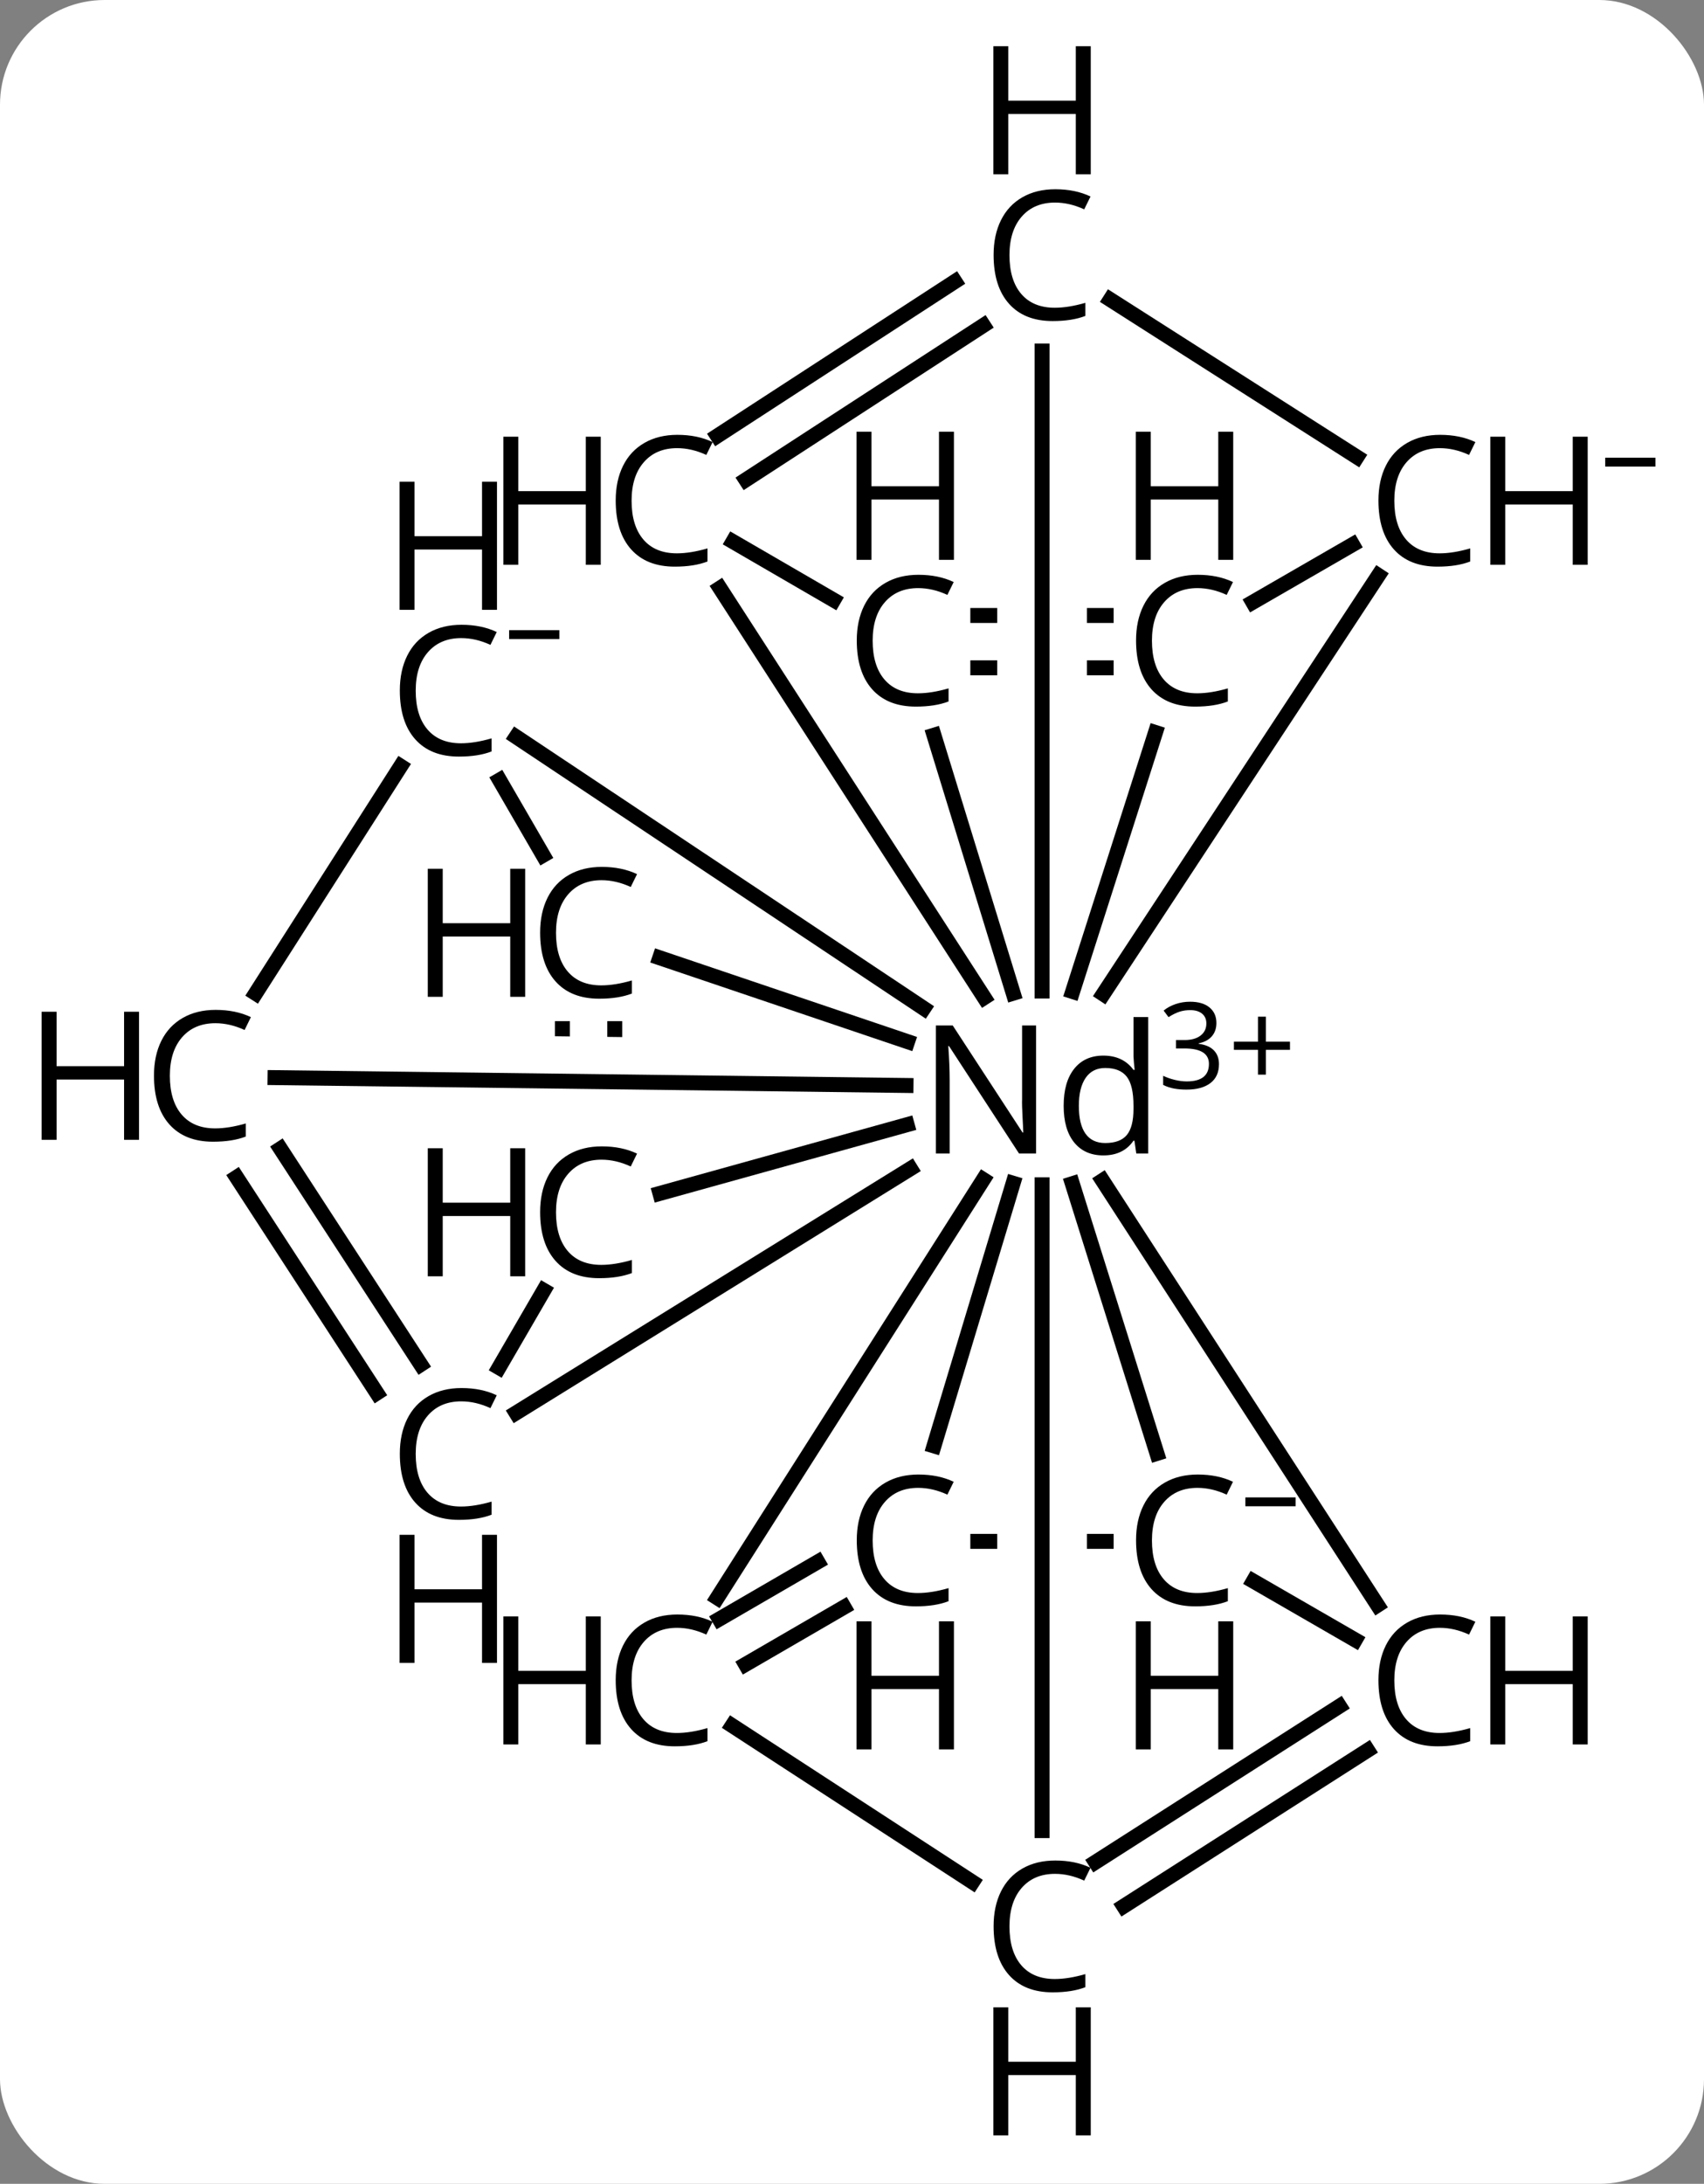 <svg width="114" viewBox="0 0 114 146" style="fill-opacity:1; color-rendering:auto; color-interpolation:auto; text-rendering:auto; stroke:black; stroke-linecap:square; stroke-miterlimit:10; shape-rendering:auto; stroke-opacity:1; fill:black; stroke-dasharray:none; font-weight:normal; stroke-width:1; font-family:'Open Sans'; font-style:normal; stroke-linejoin:miter; font-size:12; stroke-dashoffset:0; image-rendering:auto;" height="146" class="cas-substance-image" xmlns:xlink="http://www.w3.org/1999/xlink" xmlns="http://www.w3.org/2000/svg"><rect x="0" y="0" width="114" height="146" fill="#808080" stroke="none"/><svg class="cas-substance-single-component"><rect y="0" x="0" width="114" stroke="none" ry="7" rx="7" height="146" fill="white" class="cas-substance-group"/><svg y="0" x="0" width="114" viewBox="0 0 114 146" style="fill:black;" height="146" class="cas-substance-single-component-image"><svg><g><clipPath id="clipPath_76c4be09648949d2b117fdcef817e9621" clipPathUnits="userSpaceOnUse"><path d="M-462.189 -409.103 L-462.189 -369.103 L-452.285 -369.103 L-452.285 -409.103 ZM-446.285 -409.103 L-446.285 -369.103 L-436.004 -369.103 L-436.004 -409.103 Z"/></clipPath><clipPath id="clipPath_76c4be09648949d2b117fdcef817e9622" clipPathUnits="userSpaceOnUse"><path d="M-499.623 -373.326 L-499.623 -362.943 L-499.623 -362.943 L-459.623 -362.446 L-459.623 -362.446 L-459.623 -373.326 ZM-499.623 -356.942 L-499.623 -347.14 L-459.623 -347.14 L-459.623 -356.446 L-459.623 -356.446 L-499.623 -356.942 Z"/></clipPath><clipPath id="clipPath_76c4be09648949d2b117fdcef817e9623" clipPathUnits="userSpaceOnUse"><path d="M-462.189 -348.951 L-462.189 -308.951 L-452.285 -308.951 L-452.285 -348.951 ZM-446.285 -348.951 L-446.285 -308.951 L-436.004 -308.951 L-436.004 -348.951 Z"/></clipPath><g transform="translate(519,432)" style="text-rendering:geometricPrecision; color-rendering:optimizeQuality; color-interpolation:linearRGB; stroke-linecap:butt; image-rendering:optimizeQuality;"><line y2="-382.848" y1="-365.599" x2="-456.516" x1="-451.216" style="fill:none;"/><line y2="-392.683" y1="-365.307" x2="-470.835" x1="-453.153" style="fill:none;"/><line y2="-383.028" y1="-365.711" x2="-441.698" x1="-447.239" style="fill:none;"/><line y2="-393.528" y1="-365.543" x2="-426.783" x1="-445.19" style="fill:none;"/><line y2="-387.353" y1="-387.353" x2="-444.996" x1="-453.584" style="fill:none; clip-path:url(#clipPath_76c4be09648949d2b117fdcef817e9621);"/><line y2="-390.853" y1="-390.853" x2="-444.996" x1="-453.584" style="fill:none; clip-path:url(#clipPath_76c4be09648949d2b117fdcef817e9621);"/><line y2="-408.535" y1="-365.745" x2="-449.285" x1="-449.285" style="fill:none;"/><line y2="-325.177" y1="-353.14" x2="-471.013" x1="-453.217" style="fill:none;"/><line y2="-335.334" y1="-352.893" x2="-456.515" x1="-451.222" style="fill:none;"/><line y2="-334.831" y1="-352.865" x2="-441.599" x1="-447.26" style="fill:none;"/><line y2="-382.739" y1="-364.587" x2="-484.469" x1="-457.201" style="fill:none;"/><line y2="-337.541" y1="-353.87" x2="-484.473" x1="-458.087" style="fill:none;"/><line y2="-352.216" y1="-356.81" x2="-474.85" x1="-458.314" style="fill:none;"/><line y2="-367.966" y1="-362.36" x2="-474.863" x1="-458.281" style="fill:none;"/><line y2="-363.232" y1="-357.359" x2="-477.873" x1="-477.873" style="fill:none; clip-path:url(#clipPath_76c4be09648949d2b117fdcef817e9622);"/><line y2="-363.232" y1="-357.359" x2="-481.373" x1="-481.373" style="fill:none; clip-path:url(#clipPath_76c4be09648949d2b117fdcef817e9622);"/><line y2="-359.955" y1="-359.431" x2="-500.602" x1="-458.387" style="fill:none;"/><line y2="-324.688" y1="-353.077" x2="-426.84" x1="-445.24" style="fill:none;"/><line y2="-328.951" y1="-328.951" x2="-444.996" x1="-453.584" style="fill:none; clip-path:url(#clipPath_76c4be09648949d2b117fdcef817e9623);"/><line y2="-309.615" y1="-352.791" x2="-449.285" x1="-449.285" style="fill:none;"/><line y2="-395.79" y1="-391.882" x2="-469.964" x1="-463.228" style="fill:none;"/><line y2="-410.244" y1="-399.923" x2="-453.21" x1="-469.102" style="fill:none;"/><line y2="-413.179" y1="-402.858" x2="-455.116" x1="-471.008" style="fill:none;"/><line y2="-395.59" y1="-391.74" x2="-428.513" x1="-435.185" style="fill:none;"/><line y2="-411.971" y1="-401.445" x2="-444.724" x1="-428.218" style="fill:none;"/><line y2="-324.552" y1="-320.729" x2="-462.533" x1="-469.122" style="fill:none;"/><line y2="-327.58" y1="-323.757" x2="-464.289" x1="-470.878" style="fill:none;"/><line y2="-306.175" y1="-316.633" x2="-453.94" x1="-470.015" style="fill:none;"/><line y2="-322.361" y1="-326.293" x2="-428.334" x1="-435.149" style="fill:none;"/><line y2="-374.822" y1="-379.849" x2="-482.666" x1="-485.58" style="fill:none;"/><line y2="-365.588" y1="-380.775" x2="-501.897" x1="-492.195" style="fill:none;"/><line y2="-345.73" y1="-340.57" x2="-482.621" x1="-485.618" style="fill:none;"/><line y2="-355.202" y1="-340.777" x2="-500.237" x1="-490.853" style="fill:none;"/><line y2="-353.293" y1="-338.868" x2="-503.171" x1="-493.787" style="fill:none;"/><line y2="-307.509" y1="-317.935" x2="-445.707" x1="-429.386" style="fill:none;"/><line y2="-304.559" y1="-314.986" x2="-443.823" x1="-427.502" style="fill:none;"/><path style="stroke-linecap:square; stroke:none;" d="M-449.684 -354.88 L-450.824 -354.88 L-455.512 -362.068 L-455.559 -362.068 Q-455.465 -360.802 -455.465 -359.755 L-455.465 -354.88 L-456.387 -354.88 L-456.387 -363.443 L-455.262 -363.443 L-450.59 -356.286 L-450.543 -356.286 Q-450.543 -356.443 -450.59 -357.302 Q-450.637 -358.161 -450.621 -358.536 L-450.621 -363.443 L-449.684 -363.443 L-449.684 -354.88 ZM-443.106 -355.74 L-443.168 -355.74 Q-443.84 -354.755 -445.184 -354.755 Q-446.434 -354.755 -447.137 -355.622 Q-447.84 -356.49 -447.84 -358.068 Q-447.84 -359.661 -447.137 -360.544 Q-446.434 -361.427 -445.184 -361.427 Q-443.871 -361.427 -443.168 -360.474 L-443.09 -360.474 L-443.137 -360.927 L-443.168 -361.38 L-443.168 -364.005 L-442.184 -364.005 L-442.184 -354.88 L-442.981 -354.88 L-443.106 -355.74 ZM-445.059 -355.583 Q-444.059 -355.583 -443.613 -356.122 Q-443.168 -356.661 -443.168 -357.865 L-443.168 -358.068 Q-443.168 -359.443 -443.621 -360.021 Q-444.074 -360.599 -445.059 -360.599 Q-445.918 -360.599 -446.371 -359.935 Q-446.824 -359.271 -446.824 -358.068 Q-446.824 -356.833 -446.379 -356.208 Q-445.934 -355.583 -445.059 -355.583 Z"/><path style="stroke-linecap:square; stroke:none;" d="M-437.621 -363.608 Q-437.621 -363.062 -437.934 -362.71 Q-438.246 -362.358 -438.809 -362.249 L-438.809 -362.218 Q-438.121 -362.124 -437.785 -361.772 Q-437.449 -361.421 -437.449 -360.858 Q-437.449 -360.03 -438.019 -359.593 Q-438.59 -359.155 -439.621 -359.155 Q-440.074 -359.155 -440.457 -359.226 Q-440.84 -359.296 -441.184 -359.468 L-441.184 -360.077 Q-440.824 -359.905 -440.402 -359.804 Q-439.981 -359.702 -439.606 -359.702 Q-438.121 -359.702 -438.121 -360.874 Q-438.121 -361.905 -439.762 -361.905 L-440.324 -361.905 L-440.324 -362.468 L-439.746 -362.468 Q-439.074 -362.468 -438.684 -362.765 Q-438.293 -363.062 -438.293 -363.577 Q-438.293 -363.999 -438.582 -364.233 Q-438.871 -364.468 -439.371 -364.468 Q-439.746 -364.468 -440.074 -364.366 Q-440.402 -364.265 -440.824 -363.999 L-441.152 -364.437 Q-440.809 -364.718 -440.348 -364.874 Q-439.887 -365.03 -439.387 -365.03 Q-438.543 -365.03 -438.082 -364.647 Q-437.621 -364.265 -437.621 -363.608 Z"/><path style="stroke-linecap:square; stroke:none;" d="M-434.309 -362.358 L-432.699 -362.358 L-432.699 -361.812 L-434.309 -361.812 L-434.309 -360.155 L-434.84 -360.155 L-434.84 -361.812 L-436.449 -361.812 L-436.449 -362.358 L-434.84 -362.358 L-434.84 -364.03 L-434.309 -364.03 L-434.309 -362.358 Z"/><path style="stroke-linecap:square; stroke:none;" d="M-457.572 -392.682 Q-458.978 -392.682 -459.798 -391.744 Q-460.618 -390.807 -460.618 -389.166 Q-460.618 -387.494 -459.829 -386.572 Q-459.04 -385.65 -457.587 -385.65 Q-456.681 -385.65 -455.54 -385.978 L-455.54 -385.103 Q-456.431 -384.76 -457.728 -384.76 Q-459.618 -384.76 -460.65 -385.916 Q-461.681 -387.072 -461.681 -389.182 Q-461.681 -390.51 -461.189 -391.502 Q-460.697 -392.494 -459.759 -393.033 Q-458.822 -393.572 -457.556 -393.572 Q-456.212 -393.572 -455.197 -393.088 L-455.618 -392.228 Q-456.603 -392.682 -457.572 -392.682 Z"/><path style="stroke-linecap:square; stroke:none;" d="M-455.181 -394.572 L-456.181 -394.572 L-456.181 -398.603 L-460.697 -398.603 L-460.697 -394.572 L-461.697 -394.572 L-461.697 -403.135 L-460.697 -403.135 L-460.697 -399.494 L-456.181 -399.494 L-456.181 -403.135 L-455.181 -403.135 L-455.181 -394.572 Z"/><path style="stroke-linecap:square; stroke:none;" d="M-473.7 -402.039 Q-475.106 -402.039 -475.926 -401.101 Q-476.746 -400.164 -476.746 -398.523 Q-476.746 -396.851 -475.957 -395.929 Q-475.168 -395.007 -473.715 -395.007 Q-472.809 -395.007 -471.668 -395.336 L-471.668 -394.461 Q-472.559 -394.117 -473.856 -394.117 Q-475.746 -394.117 -476.778 -395.273 Q-477.809 -396.429 -477.809 -398.539 Q-477.809 -399.867 -477.317 -400.859 Q-476.825 -401.851 -475.887 -402.39 Q-474.95 -402.929 -473.684 -402.929 Q-472.34 -402.929 -471.325 -402.445 L-471.746 -401.586 Q-472.731 -402.039 -473.7 -402.039 Z"/><path style="stroke-linecap:square; stroke:none;" d="M-478.809 -394.242 L-479.809 -394.242 L-479.809 -398.273 L-484.325 -398.273 L-484.325 -394.242 L-485.325 -394.242 L-485.325 -402.804 L-484.325 -402.804 L-484.325 -399.164 L-479.809 -399.164 L-479.809 -402.804 L-478.809 -402.804 L-478.809 -394.242 Z"/><path style="stroke-linecap:square; stroke:none;" d="M-438.887 -392.682 Q-440.293 -392.682 -441.113 -391.744 Q-441.933 -390.807 -441.933 -389.166 Q-441.933 -387.494 -441.144 -386.572 Q-440.355 -385.65 -438.902 -385.65 Q-437.996 -385.65 -436.855 -385.978 L-436.855 -385.103 Q-437.746 -384.76 -439.043 -384.76 Q-440.933 -384.76 -441.965 -385.916 Q-442.996 -387.072 -442.996 -389.182 Q-442.996 -390.51 -442.504 -391.502 Q-442.012 -392.494 -441.074 -393.033 Q-440.137 -393.572 -438.871 -393.572 Q-437.527 -393.572 -436.512 -393.088 L-436.933 -392.228 Q-437.918 -392.682 -438.887 -392.682 Z"/><path style="stroke-linecap:square; stroke:none;" d="M-436.496 -394.572 L-437.496 -394.572 L-437.496 -398.603 L-442.012 -398.603 L-442.012 -394.572 L-443.012 -394.572 L-443.012 -403.135 L-442.012 -403.135 L-442.012 -399.494 L-437.496 -399.494 L-437.496 -403.135 L-436.496 -403.135 L-436.496 -394.572 Z"/><path style="stroke-linecap:square; stroke:none;" d="M-422.671 -402.039 Q-424.078 -402.039 -424.898 -401.101 Q-425.718 -400.164 -425.718 -398.523 Q-425.718 -396.851 -424.929 -395.929 Q-424.14 -395.007 -422.687 -395.007 Q-421.781 -395.007 -420.64 -395.336 L-420.64 -394.461 Q-421.531 -394.117 -422.828 -394.117 Q-424.718 -394.117 -425.75 -395.273 Q-426.781 -396.429 -426.781 -398.539 Q-426.781 -399.867 -426.289 -400.859 Q-425.796 -401.851 -424.859 -402.39 Q-423.921 -402.929 -422.656 -402.929 Q-421.312 -402.929 -420.296 -402.445 L-420.718 -401.586 Q-421.703 -402.039 -422.671 -402.039 Z"/><path style="stroke-linecap:square; stroke:none;" d="M-412.781 -394.242 L-413.781 -394.242 L-413.781 -398.273 L-418.296 -398.273 L-418.296 -394.242 L-419.296 -394.242 L-419.296 -402.804 L-418.296 -402.804 L-418.296 -399.164 L-413.781 -399.164 L-413.781 -402.804 L-412.781 -402.804 L-412.781 -394.242 Z"/><path style="stroke-linecap:square; stroke:none;" d="M-411.609 -400.807 L-411.609 -401.401 L-408.25 -401.401 L-408.25 -400.807 L-411.609 -400.807 Z"/><path style="stroke-linecap:square; stroke:none;" d="M-448.418 -418.457 Q-449.824 -418.457 -450.644 -417.52 Q-451.465 -416.582 -451.465 -414.942 Q-451.465 -413.27 -450.676 -412.348 Q-449.887 -411.426 -448.434 -411.426 Q-447.527 -411.426 -446.387 -411.754 L-446.387 -410.879 Q-447.277 -410.535 -448.574 -410.535 Q-450.465 -410.535 -451.496 -411.692 Q-452.527 -412.848 -452.527 -414.957 Q-452.527 -416.285 -452.035 -417.277 Q-451.543 -418.27 -450.606 -418.809 Q-449.668 -419.348 -448.402 -419.348 Q-447.059 -419.348 -446.043 -418.863 L-446.465 -418.004 Q-447.449 -418.457 -448.418 -418.457 Z"/><path style="stroke-linecap:square; stroke:none;" d="M-446.027 -420.348 L-447.027 -420.348 L-447.027 -424.379 L-451.543 -424.379 L-451.543 -420.348 L-452.543 -420.348 L-452.543 -428.91 L-451.543 -428.91 L-451.543 -425.27 L-447.027 -425.27 L-447.027 -428.91 L-446.027 -428.91 L-446.027 -420.348 Z"/><path style="stroke-linecap:square; stroke:none;" d="M-473.7 -323.172 Q-475.106 -323.172 -475.926 -322.234 Q-476.746 -321.297 -476.746 -319.656 Q-476.746 -317.984 -475.957 -317.062 Q-475.168 -316.141 -473.715 -316.141 Q-472.809 -316.141 -471.668 -316.469 L-471.668 -315.594 Q-472.559 -315.25 -473.856 -315.25 Q-475.746 -315.25 -476.778 -316.406 Q-477.809 -317.562 -477.809 -319.672 Q-477.809 -321 -477.317 -321.992 Q-476.825 -322.984 -475.887 -323.523 Q-474.95 -324.062 -473.684 -324.062 Q-472.34 -324.062 -471.325 -323.578 L-471.746 -322.719 Q-472.731 -323.172 -473.7 -323.172 Z"/><path style="stroke-linecap:square; stroke:none;" d="M-478.809 -315.375 L-479.809 -315.375 L-479.809 -319.406 L-484.325 -319.406 L-484.325 -315.375 L-485.325 -315.375 L-485.325 -323.937 L-484.325 -323.937 L-484.325 -320.297 L-479.809 -320.297 L-479.809 -323.937 L-478.809 -323.937 L-478.809 -315.375 Z"/><path style="stroke-linecap:square; stroke:none;" d="M-457.572 -332.529 Q-458.978 -332.529 -459.798 -331.591 Q-460.618 -330.654 -460.618 -329.013 Q-460.618 -327.341 -459.829 -326.42 Q-459.04 -325.498 -457.587 -325.498 Q-456.681 -325.498 -455.54 -325.826 L-455.54 -324.951 Q-456.431 -324.607 -457.728 -324.607 Q-459.618 -324.607 -460.65 -325.763 Q-461.681 -326.92 -461.681 -329.029 Q-461.681 -330.357 -461.189 -331.349 Q-460.697 -332.341 -459.759 -332.88 Q-458.822 -333.42 -457.556 -333.42 Q-456.212 -333.42 -455.197 -332.935 L-455.618 -332.076 Q-456.603 -332.529 -457.572 -332.529 Z"/><path style="stroke-linecap:square; stroke:none;" d="M-455.181 -315.045 L-456.181 -315.045 L-456.181 -319.076 L-460.697 -319.076 L-460.697 -315.045 L-461.697 -315.045 L-461.697 -323.607 L-460.697 -323.607 L-460.697 -319.966 L-456.181 -319.966 L-456.181 -323.607 L-455.181 -323.607 L-455.181 -315.045 Z"/><path style="stroke-linecap:square; stroke:none;" d="M-438.887 -332.529 Q-440.293 -332.529 -441.113 -331.591 Q-441.933 -330.654 -441.933 -329.013 Q-441.933 -327.341 -441.144 -326.42 Q-440.355 -325.498 -438.902 -325.498 Q-437.996 -325.498 -436.855 -325.826 L-436.855 -324.951 Q-437.746 -324.607 -439.043 -324.607 Q-440.933 -324.607 -441.965 -325.763 Q-442.996 -326.92 -442.996 -329.029 Q-442.996 -330.357 -442.504 -331.349 Q-442.012 -332.341 -441.074 -332.88 Q-440.137 -333.42 -438.871 -333.42 Q-437.527 -333.42 -436.512 -332.935 L-436.933 -332.076 Q-437.918 -332.529 -438.887 -332.529 Z"/><path style="stroke-linecap:square; stroke:none;" d="M-436.496 -315.045 L-437.496 -315.045 L-437.496 -319.076 L-442.012 -319.076 L-442.012 -315.045 L-443.012 -315.045 L-443.012 -323.607 L-442.012 -323.607 L-442.012 -319.966 L-437.496 -319.966 L-437.496 -323.607 L-436.496 -323.607 L-436.496 -315.045 Z"/><path style="stroke-linecap:square; stroke:none;" d="M-435.683 -331.298 L-435.683 -331.891 L-432.324 -331.891 L-432.324 -331.298 L-435.683 -331.298 Z"/><path style="stroke-linecap:square; stroke:none;" d="M-488.142 -389.34 Q-489.548 -389.34 -490.368 -388.402 Q-491.189 -387.465 -491.189 -385.824 Q-491.189 -384.152 -490.4 -383.23 Q-489.611 -382.308 -488.158 -382.308 Q-487.251 -382.308 -486.111 -382.637 L-486.111 -381.762 Q-487.001 -381.418 -488.298 -381.418 Q-490.189 -381.418 -491.22 -382.574 Q-492.251 -383.73 -492.251 -385.84 Q-492.251 -387.168 -491.759 -388.16 Q-491.267 -389.152 -490.329 -389.691 Q-489.392 -390.23 -488.126 -390.23 Q-486.783 -390.23 -485.767 -389.746 L-486.189 -388.887 Q-487.173 -389.34 -488.142 -389.34 Z"/><path style="stroke-linecap:square; stroke:none;" d="M-485.751 -391.23 L-486.751 -391.23 L-486.751 -395.262 L-491.267 -395.262 L-491.267 -391.23 L-492.267 -391.23 L-492.267 -399.793 L-491.267 -399.793 L-491.267 -396.152 L-486.751 -396.152 L-486.751 -399.793 L-485.751 -399.793 L-485.751 -391.23 Z"/><path style="stroke-linecap:square; stroke:none;" d="M-484.939 -389.277 L-484.939 -389.871 L-481.579 -389.871 L-481.579 -389.277 L-484.939 -389.277 Z"/><path style="stroke-linecap:square; stroke:none;" d="M-488.142 -338.312 Q-489.548 -338.312 -490.368 -337.374 Q-491.189 -336.437 -491.189 -334.796 Q-491.189 -333.124 -490.4 -332.202 Q-489.611 -331.281 -488.158 -331.281 Q-487.251 -331.281 -486.111 -331.609 L-486.111 -330.734 Q-487.001 -330.39 -488.298 -330.39 Q-490.189 -330.39 -491.22 -331.546 Q-492.251 -332.702 -492.251 -334.812 Q-492.251 -336.14 -491.759 -337.132 Q-491.267 -338.124 -490.329 -338.663 Q-489.392 -339.202 -488.126 -339.202 Q-486.783 -339.202 -485.767 -338.718 L-486.189 -337.859 Q-487.173 -338.312 -488.142 -338.312 Z"/><path style="stroke-linecap:square; stroke:none;" d="M-485.751 -320.827 L-486.751 -320.827 L-486.751 -324.859 L-491.267 -324.859 L-491.267 -320.827 L-492.267 -320.827 L-492.267 -329.39 L-491.267 -329.39 L-491.267 -325.749 L-486.751 -325.749 L-486.751 -329.39 L-485.751 -329.39 L-485.751 -320.827 Z"/><path style="stroke-linecap:square; stroke:none;" d="M-478.756 -354.469 Q-480.162 -354.469 -480.982 -353.531 Q-481.803 -352.594 -481.803 -350.953 Q-481.803 -349.281 -481.014 -348.359 Q-480.225 -347.437 -478.772 -347.437 Q-477.865 -347.437 -476.725 -347.765 L-476.725 -346.89 Q-477.615 -346.547 -478.912 -346.547 Q-480.803 -346.547 -481.834 -347.703 Q-482.865 -348.859 -482.865 -350.969 Q-482.865 -352.297 -482.373 -353.289 Q-481.881 -354.281 -480.943 -354.82 Q-480.006 -355.359 -478.74 -355.359 Q-477.397 -355.359 -476.381 -354.875 L-476.803 -354.015 Q-477.787 -354.469 -478.756 -354.469 Z"/><path style="stroke-linecap:square; stroke:none;" d="M-483.865 -346.672 L-484.865 -346.672 L-484.865 -350.703 L-489.381 -350.703 L-489.381 -346.672 L-490.381 -346.672 L-490.381 -355.234 L-489.381 -355.234 L-489.381 -351.594 L-484.865 -351.594 L-484.865 -355.234 L-483.865 -355.234 L-483.865 -346.672 Z"/><path style="stroke-linecap:square; stroke:none;" d="M-478.756 -373.154 Q-480.162 -373.154 -480.982 -372.216 Q-481.803 -371.279 -481.803 -369.638 Q-481.803 -367.966 -481.014 -367.044 Q-480.225 -366.123 -478.772 -366.123 Q-477.865 -366.123 -476.725 -366.451 L-476.725 -365.576 Q-477.615 -365.232 -478.912 -365.232 Q-480.803 -365.232 -481.834 -366.388 Q-482.865 -367.544 -482.865 -369.654 Q-482.865 -370.982 -482.373 -371.974 Q-481.881 -372.966 -480.943 -373.505 Q-480.006 -374.044 -478.74 -374.044 Q-477.397 -374.044 -476.381 -373.56 L-476.803 -372.701 Q-477.787 -373.154 -478.756 -373.154 Z"/><path style="stroke-linecap:square; stroke:none;" d="M-483.865 -365.357 L-484.865 -365.357 L-484.865 -369.388 L-489.381 -369.388 L-489.381 -365.357 L-490.381 -365.357 L-490.381 -373.919 L-489.381 -373.919 L-489.381 -370.279 L-484.865 -370.279 L-484.865 -373.919 L-483.865 -373.919 L-483.865 -365.357 Z"/><path style="stroke-linecap:square; stroke:none;" d="M-504.589 -363.593 Q-505.996 -363.593 -506.816 -362.656 Q-507.636 -361.718 -507.636 -360.078 Q-507.636 -358.406 -506.847 -357.484 Q-506.058 -356.562 -504.605 -356.562 Q-503.699 -356.562 -502.558 -356.89 L-502.558 -356.015 Q-503.449 -355.671 -504.746 -355.671 Q-506.636 -355.671 -507.668 -356.828 Q-508.699 -357.984 -508.699 -360.093 Q-508.699 -361.421 -508.207 -362.414 Q-507.714 -363.406 -506.777 -363.945 Q-505.839 -364.484 -504.574 -364.484 Q-503.23 -364.484 -502.214 -364 L-502.636 -363.14 Q-503.621 -363.593 -504.589 -363.593 Z"/><path style="stroke-linecap:square; stroke:none;" d="M-509.699 -355.796 L-510.699 -355.796 L-510.699 -359.828 L-515.215 -359.828 L-515.215 -355.796 L-516.215 -355.796 L-516.215 -364.359 L-515.215 -364.359 L-515.215 -360.718 L-510.699 -360.718 L-510.699 -364.359 L-509.699 -364.359 L-509.699 -355.796 Z"/><path style="stroke-linecap:square; stroke:none;" d="M-422.671 -323.172 Q-424.078 -323.172 -424.898 -322.234 Q-425.718 -321.297 -425.718 -319.656 Q-425.718 -317.984 -424.929 -317.062 Q-424.14 -316.141 -422.687 -316.141 Q-421.781 -316.141 -420.64 -316.469 L-420.64 -315.594 Q-421.531 -315.25 -422.828 -315.25 Q-424.718 -315.25 -425.75 -316.406 Q-426.781 -317.562 -426.781 -319.672 Q-426.781 -321 -426.289 -321.992 Q-425.796 -322.984 -424.859 -323.523 Q-423.921 -324.062 -422.656 -324.062 Q-421.312 -324.062 -420.296 -323.578 L-420.718 -322.719 Q-421.703 -323.172 -422.671 -323.172 Z"/><path style="stroke-linecap:square; stroke:none;" d="M-412.781 -315.375 L-413.781 -315.375 L-413.781 -319.406 L-418.296 -319.406 L-418.296 -315.375 L-419.296 -315.375 L-419.296 -323.937 L-418.296 -323.937 L-418.296 -320.297 L-413.781 -320.297 L-413.781 -323.937 L-412.781 -323.937 L-412.781 -315.375 Z"/><path style="stroke-linecap:square; stroke:none;" d="M-448.418 -306.724 Q-449.824 -306.724 -450.644 -305.787 Q-451.465 -304.849 -451.465 -303.209 Q-451.465 -301.537 -450.676 -300.615 Q-449.887 -299.693 -448.434 -299.693 Q-447.527 -299.693 -446.387 -300.021 L-446.387 -299.146 Q-447.277 -298.802 -448.574 -298.802 Q-450.465 -298.802 -451.496 -299.959 Q-452.527 -301.115 -452.527 -303.224 Q-452.527 -304.552 -452.035 -305.545 Q-451.543 -306.537 -450.606 -307.076 Q-449.668 -307.615 -448.402 -307.615 Q-447.059 -307.615 -446.043 -307.13 L-446.465 -306.271 Q-447.449 -306.724 -448.418 -306.724 Z"/><path style="stroke-linecap:square; stroke:none;" d="M-446.027 -289.24 L-447.027 -289.24 L-447.027 -293.271 L-451.543 -293.271 L-451.543 -289.24 L-452.543 -289.24 L-452.543 -297.802 L-451.543 -297.802 L-451.543 -294.162 L-447.027 -294.162 L-447.027 -297.802 L-446.027 -297.802 L-446.027 -289.24 Z"/></g></g></svg></svg></svg></svg>
